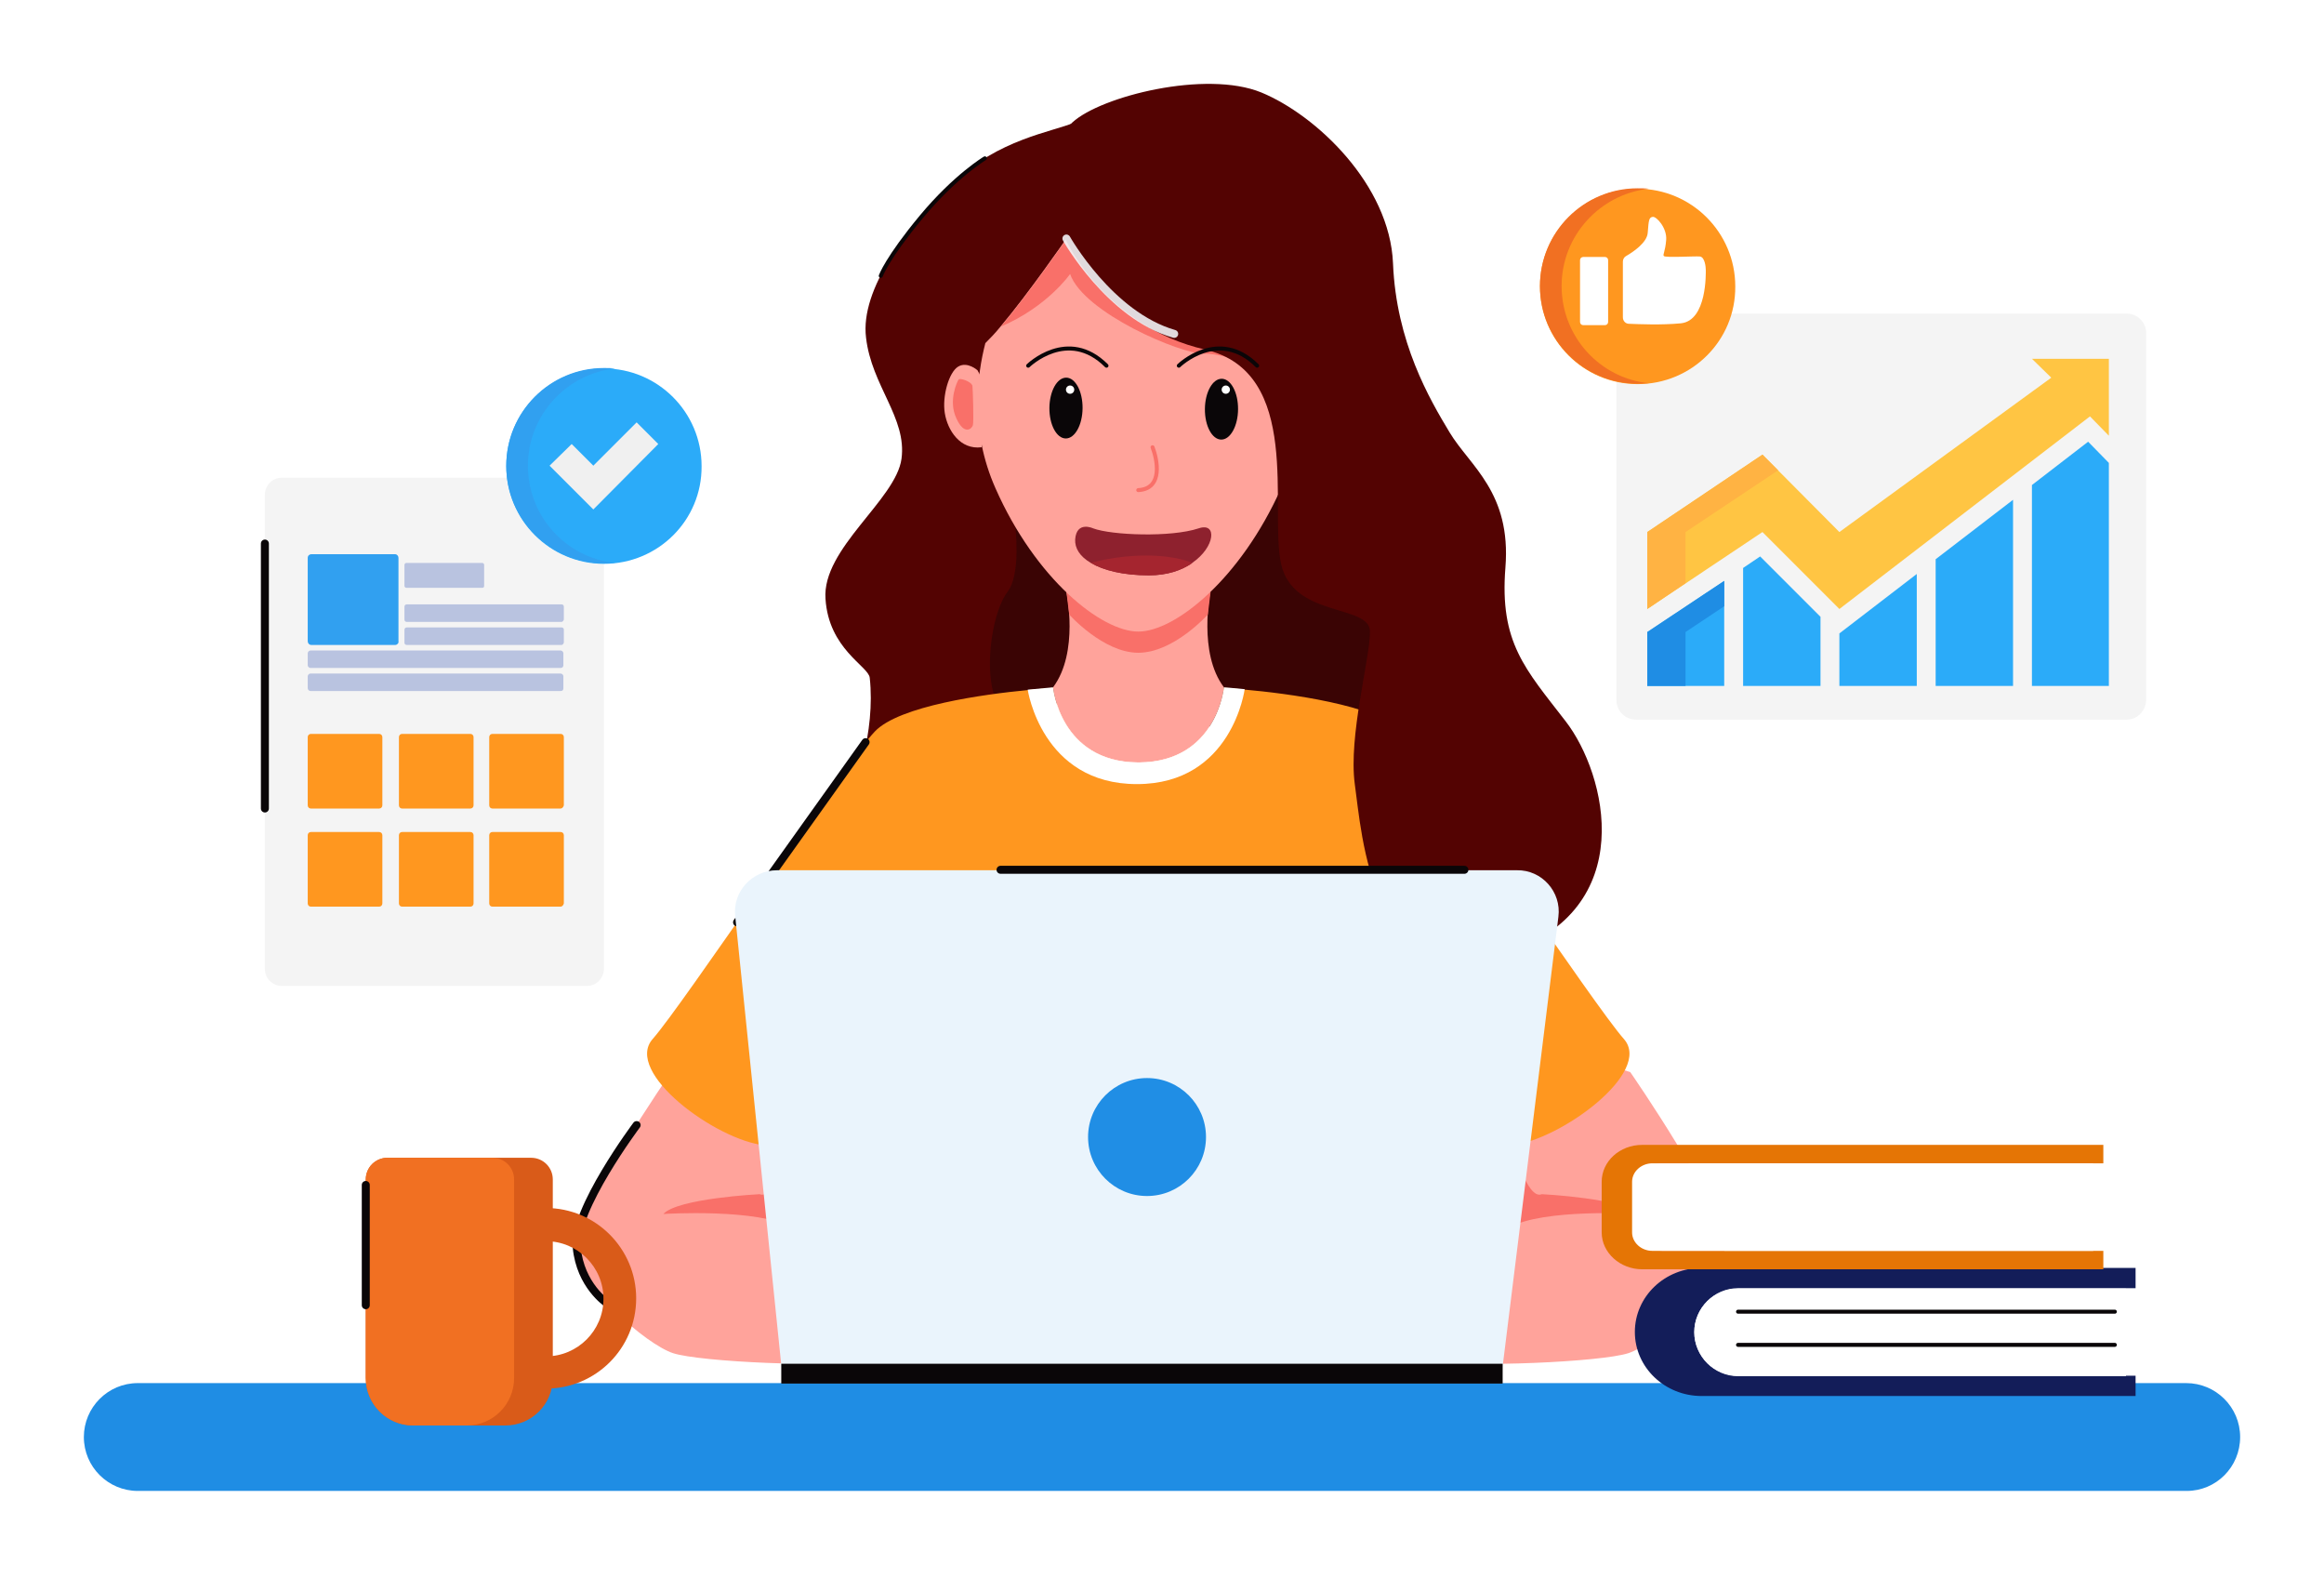 <svg width="582" height="395" viewBox="0 0 582 395" fill="none" xmlns="http://www.w3.org/2000/svg">
<g filter="url(#filter0_d)">
<path d="M146.973 242.832H70.604C68.182 242.832 66.336 240.871 66.336 238.564V119.858C66.336 117.436 68.297 115.59 70.604 115.59H146.973C149.395 115.59 151.241 117.551 151.241 119.858V238.448C151.241 240.871 149.395 242.832 146.973 242.832Z" fill="#F4F4F4"/>
<path d="M98.982 157.468H77.986C77.41 157.468 77.064 157.007 77.064 156.545V135.665C77.064 135.088 77.525 134.742 77.986 134.742H98.867C99.443 134.742 99.789 135.204 99.789 135.665V156.545C99.905 157.007 99.443 157.468 98.982 157.468Z" fill="#31A0F0"/>
<path d="M94.944 198.423H77.871C77.41 198.423 77.064 198.077 77.064 197.615V180.542C77.064 180.08 77.41 179.734 77.871 179.734H94.944C95.406 179.734 95.752 180.08 95.752 180.542V197.615C95.752 198.077 95.406 198.423 94.944 198.423Z" fill="#FF971F"/>
<path d="M117.786 198.423H100.713C100.251 198.423 99.905 198.077 99.905 197.615V180.542C99.905 180.08 100.251 179.734 100.713 179.734H117.786C118.248 179.734 118.594 180.08 118.594 180.542V197.615C118.594 198.077 118.248 198.423 117.786 198.423Z" fill="#FF971F"/>
<path d="M140.397 198.423H123.324C122.863 198.423 122.517 198.077 122.517 197.615V180.542C122.517 180.08 122.863 179.734 123.324 179.734H140.397C140.859 179.734 141.205 180.08 141.205 180.542V197.615C141.09 198.077 140.743 198.423 140.397 198.423Z" fill="#FF971F"/>
<path d="M94.944 222.987H77.871C77.41 222.987 77.064 222.641 77.064 222.18V205.106C77.064 204.645 77.41 204.299 77.871 204.299H94.944C95.406 204.299 95.752 204.645 95.752 205.106V222.18C95.752 222.641 95.406 222.987 94.944 222.987Z" fill="#FF971F"/>
<path d="M117.786 222.987H100.713C100.251 222.987 99.905 222.641 99.905 222.18V205.106C99.905 204.645 100.251 204.299 100.713 204.299H117.786C118.248 204.299 118.594 204.645 118.594 205.106V222.18C118.594 222.641 118.248 222.987 117.786 222.987Z" fill="#FF971F"/>
<path d="M140.397 222.987H123.324C122.863 222.987 122.517 222.641 122.517 222.18V205.106C122.517 204.645 122.863 204.299 123.324 204.299H140.397C140.859 204.299 141.205 204.645 141.205 205.106V222.18C141.09 222.641 140.743 222.987 140.397 222.987Z" fill="#FF971F"/>
<path d="M140.627 151.696H101.866C101.52 151.696 101.289 151.465 101.289 151.119V147.889C101.289 147.543 101.52 147.312 101.866 147.312H140.627C140.973 147.312 141.204 147.543 141.204 147.889V151.119C141.088 151.465 140.858 151.696 140.627 151.696Z" fill="#B9C3E0"/>
<path d="M120.785 143.161H101.751C101.52 143.161 101.289 142.93 101.289 142.7V137.393C101.289 137.162 101.52 136.932 101.751 136.932H120.785C121.016 136.932 121.246 137.162 121.246 137.393V142.7C121.246 143.046 121.016 143.161 120.785 143.161Z" fill="#B9C3E0"/>
<path d="M140.627 157.466H101.866C101.52 157.466 101.289 157.235 101.289 156.889V153.659C101.289 153.313 101.52 153.082 101.866 153.082H140.627C140.973 153.082 141.204 153.313 141.204 153.659V156.889C141.088 157.235 140.858 157.466 140.627 157.466Z" fill="#B9C3E0"/>
<path d="M140.396 163.235H77.756C77.41 163.235 77.064 162.889 77.064 162.543V159.544C77.064 159.198 77.41 158.852 77.756 158.852H140.396C140.742 158.852 141.088 159.198 141.088 159.544V162.543C141.088 162.889 140.858 163.235 140.396 163.235Z" fill="#B9C3E0"/>
<path d="M140.396 169.001H77.756C77.41 169.001 77.064 168.655 77.064 168.309V165.309C77.064 164.963 77.41 164.617 77.756 164.617H140.396C140.742 164.617 141.088 164.963 141.088 165.309V168.309C141.088 168.77 140.858 169.001 140.396 169.001Z" fill="#B9C3E0"/>
<path d="M298.557 144.197L303.402 182.266L354.852 183.535L361.197 140.044L321.744 90.67L298.557 144.197Z" fill="#3A0404"/>
<path d="M408.264 264.403C408.264 264.403 432.028 298.665 431.912 308.24C431.797 317.815 414.493 332.581 407.802 334.772C401.111 336.964 368.234 338.464 357.851 336.618C347.353 334.772 367.311 300.741 367.311 300.741L378.847 282.514L400.881 262.096L408.264 264.403Z" fill="#FFA39B"/>
<path d="M269.139 26.645C263.487 29.067 249.99 30.797 238.569 41.872C227.148 52.947 215.382 68.405 216.881 80.518C218.266 92.63 227.148 100.59 225.764 110.857C224.38 121.124 205.807 133.353 206.73 145.927C207.537 158.501 217.458 162.769 217.804 165.653C219.304 179.15 214.228 194.378 210.883 198.069C207.537 201.761 253.22 189.302 256.104 185.264C258.988 181.227 277.33 151.925 277.33 151.925L269.139 26.645Z" fill="#530302"/>
<path d="M386.114 294.967C386.114 294.967 406.648 296.005 410.224 299.927C410.224 299.927 386.46 298.427 377.808 303.388L378.846 282.623C378.73 282.623 382.422 296.582 386.114 294.967Z" fill="#F97069"/>
<path d="M168.084 264.403C168.084 264.403 144.32 298.665 144.435 308.24C144.55 317.815 161.854 332.581 168.545 334.772C175.236 336.964 208.114 338.464 218.496 336.618C228.994 334.772 209.037 300.741 209.037 300.741L197.501 282.514L175.467 262.096L168.084 264.403Z" fill="#FFA39B"/>
<path d="M190.233 294.967C190.233 294.967 169.699 296.005 166.123 299.927C166.123 299.927 189.887 298.427 198.539 303.388L197.501 282.623C197.616 282.623 193.925 296.582 190.233 294.967Z" fill="#F97069"/>
<path d="M254.258 127.932C254.258 127.932 255.758 139.698 252.297 144.197C248.836 148.696 246.529 161.617 248.836 169.692L260.949 172.922L270.524 162.194L273.062 137.045L254.258 127.932Z" fill="#3A0404"/>
<path d="M378.616 282.74C366.388 284.009 349.315 256.092 349.315 256.092L333.972 341.343H236.147L220.804 256.092C220.804 256.092 203.731 284.124 191.503 282.74C179.274 281.471 156.087 264.398 163.47 256.092C170.853 247.786 210.768 187.914 219.074 179.147C225.188 172.687 246.529 169.803 257.373 168.764C261.18 168.418 263.718 168.188 263.718 168.188C263.718 168.188 265.448 186.76 284.829 186.991H285.406C304.786 186.76 306.516 168.188 306.516 168.188C306.516 168.188 308.478 168.303 311.708 168.649C322.09 169.572 344.816 172.456 351.161 179.147C359.467 187.914 399.266 247.786 406.649 256.092C414.032 264.398 390.845 281.356 378.616 282.74Z" fill="#FF971F"/>
<path d="M306.515 168.075C306.515 168.075 304.785 186.648 285.404 186.878H284.828C265.447 186.648 263.717 168.075 263.717 168.075C270.292 159.307 267.062 144.195 267.062 144.195L285.058 150.194L303.055 144.195C303.17 144.195 299.94 159.423 306.515 168.075Z" fill="#FFA39B"/>
<path d="M324.742 88.711C324.742 88.711 327.28 86.404 329.587 87.788C331.895 89.172 333.625 95.171 332.933 99.439C332.125 103.708 329.126 108.668 323.704 107.976V90.672L324.742 88.711Z" fill="#FFA39B"/>
<path d="M326.012 92.633C326.242 91.479 329.242 90.556 329.472 91.018C329.818 91.479 332.126 96.324 330.049 100.708C328.088 105.092 326.127 103.361 325.896 102.438C325.666 101.516 325.781 93.787 326.012 92.633Z" fill="#F97069"/>
<path d="M302.478 149.848C302.478 149.848 293.941 159.423 285.059 159.423C276.291 159.423 267.755 149.848 267.755 149.848L267.062 144.195H303.17L302.478 149.848Z" fill="#F97069"/>
<path d="M320.821 118.242C310.669 140.967 294.288 154.118 285.059 154.118C275.831 154.118 259.334 140.967 249.298 118.242C242.838 103.706 244.683 89.978 246.76 81.903C247.798 80.865 249.182 79.481 250.567 77.75C257.488 69.56 267.063 55.716 267.063 55.716L269.255 52.025L272.831 51.333L275.831 50.756L285.059 48.91L313.207 54.563L320.821 74.635C320.821 74.635 322.667 78.442 323.936 84.441C324.166 85.364 324.397 86.517 324.512 87.556C324.628 88.248 324.743 89.055 324.859 89.748C324.974 90.555 325.089 91.478 325.089 92.401C325.666 99.784 324.974 108.897 320.821 118.242Z" fill="#FFA39B"/>
<path d="M310.048 98.475C310.084 94.27 308.254 90.845 305.96 90.826C303.667 90.806 301.778 94.199 301.742 98.404C301.706 102.609 303.536 106.034 305.83 106.053C308.123 106.073 310.012 102.68 310.048 98.475Z" fill="#0A0608"/>
<path d="M271.109 98.194C271.145 93.989 269.314 90.564 267.021 90.544C264.727 90.525 262.839 93.918 262.803 98.123C262.767 102.328 264.597 105.752 266.89 105.772C269.184 105.792 271.072 102.399 271.109 98.194Z" fill="#0A0608"/>
<path d="M257.488 87.555C257.488 87.555 267.409 77.865 277.099 87.555" stroke="#0A0608" stroke-miterlimit="10" stroke-linecap="round" stroke-linejoin="round"/>
<path d="M267.985 94.59C268.559 94.59 269.024 94.125 269.024 93.552C269.024 92.978 268.559 92.514 267.985 92.514C267.412 92.514 266.947 92.978 266.947 93.552C266.947 94.125 267.412 94.59 267.985 94.59Z" fill="white"/>
<path d="M306.977 94.59C307.55 94.59 308.015 94.125 308.015 93.552C308.015 92.978 307.55 92.514 306.977 92.514C306.403 92.514 305.938 92.978 305.938 93.552C305.938 94.125 306.403 94.59 306.977 94.59Z" fill="white"/>
<path d="M298.557 136.928L298.441 137.043C295.903 138.774 292.327 140.043 287.713 140.043C281.253 140.043 276.292 138.774 273.177 136.928C270.409 135.313 269.14 133.237 269.255 131.045C269.601 126.315 273.754 128.276 273.754 128.276C278.369 130.006 293.25 130.583 300.172 128.276C304.901 126.661 304.325 133.006 298.557 136.928Z" fill="#8E212E"/>
<path d="M244.798 88.707C244.798 88.707 242.26 86.4 239.953 87.784C237.646 89.168 235.915 95.167 236.607 99.436C237.299 103.704 240.414 108.664 245.836 107.972V90.668L244.798 88.707Z" fill="#FFA39B"/>
<path d="M243.529 92.629C243.298 91.475 240.299 90.552 240.068 91.014C239.722 91.475 237.415 96.32 239.491 100.704C241.453 105.088 243.414 103.357 243.644 102.435C243.875 101.512 243.644 93.783 243.529 92.629Z" fill="#F97069"/>
<path d="M329.588 88.246L325.204 89.63L324.973 89.746L321.859 90.668C321.859 90.668 307.554 84.324 301.555 84.554C295.672 84.67 271.331 74.287 267.986 64.597C267.986 64.597 262.333 72.788 250.682 77.748C257.603 69.558 267.178 55.714 267.178 55.714L269.37 52.023L272.946 51.331L275.945 50.754L324.051 84.554L324.627 85.016L329.588 88.246Z" fill="#F97069"/>
<path d="M264.409 48.678C265.217 56.176 277.214 77.864 301.786 83.516C326.358 89.169 317.821 123.546 320.82 137.159C323.82 150.771 343.085 147.195 343.085 154.116C343.085 161.038 337.663 180.188 339.278 192.301C341.008 204.298 343.315 245.943 377.001 234.753C410.801 223.563 402.264 189.763 392.113 176.612C381.961 163.461 375.501 156.885 377.001 138.081C378.5 119.278 368.118 112.702 363.042 104.281C357.966 95.86 349.66 81.67 348.853 61.944C348.045 42.217 329.588 24.798 315.86 19.145C302.017 13.493 275.714 20.068 268.562 26.644C261.41 33.219 264.409 48.678 264.409 48.678Z" fill="#530302"/>
<path d="M298.556 136.926L298.441 137.041C295.903 138.772 292.327 140.041 287.712 140.041C281.252 140.041 276.291 138.772 273.177 136.926C273.177 136.926 279.175 135.08 287.02 135.08C294.749 135.08 298.556 136.926 298.556 136.926Z" fill="#A5252F"/>
<path d="M311.707 168.54C311.707 168.54 308.592 192.304 284.712 192.304C260.833 192.304 257.372 168.655 257.372 168.655C261.179 168.309 263.717 168.078 263.717 168.078C263.717 168.078 265.447 186.651 284.828 186.882H285.405C304.785 186.651 306.515 168.078 306.515 168.078C306.515 168.078 308.477 168.193 311.707 168.54Z" fill="white"/>
<path d="M295.211 87.555C295.211 87.555 305.132 77.865 314.822 87.555" stroke="#0A0608" stroke-miterlimit="10" stroke-linecap="round" stroke-linejoin="round"/>
<path d="M288.635 107.975C289.788 110.974 291.403 118.357 285.059 118.703" stroke="#F97069" stroke-miterlimit="10" stroke-linecap="round"/>
<path d="M246.644 35.641C246.644 35.641 239.261 40.024 230.724 50.291C222.187 60.558 220.572 65.057 220.572 65.057" stroke="#0A0608" stroke-miterlimit="10" stroke-linecap="round" stroke-linejoin="round"/>
<path d="M216.766 181.803L184.58 226.908" stroke="#0A0608" stroke-width="2" stroke-miterlimit="10" stroke-linecap="round" stroke-linejoin="round"/>
<path opacity="0.88" d="M267.062 55.713C267.062 55.713 277.906 74.978 294.057 79.592" stroke="#F4F7FB" stroke-width="2" stroke-miterlimit="10" stroke-linecap="round"/>
<path d="M390.268 225.522L375.386 345.497L198.655 366.954L184.119 225.407C183.427 219.177 188.388 213.871 194.617 213.871H379.885C386.115 213.756 391.075 219.293 390.268 225.522Z" fill="#EAF4FC"/>
<path d="M547.618 369.262H34.497C27.114 369.262 21 363.263 21 355.765C21 348.382 26.999 342.268 34.497 342.268H547.503C554.886 342.268 561 348.266 561 355.765C561 363.263 555.001 369.262 547.618 369.262Z" fill="#1F8DE4"/>
<path d="M159.432 277.67C159.432 277.67 143.512 298.896 144.435 308.356C145.358 317.815 151.934 322.199 151.934 322.199" stroke="#0A0608" stroke-width="2" stroke-miterlimit="10" stroke-linecap="round" stroke-linejoin="round"/>
<path d="M250.566 213.756H366.734" stroke="#0A0608" stroke-width="2" stroke-miterlimit="10" stroke-linecap="round" stroke-linejoin="round"/>
<path d="M376.309 337.424H195.655V342.384H376.309V337.424Z" fill="#0A0608"/>
<path d="M287.251 295.429C295.407 295.429 302.018 288.818 302.018 280.663C302.018 272.507 295.407 265.896 287.251 265.896C279.096 265.896 272.485 272.507 272.485 280.663C272.485 288.818 279.096 295.429 287.251 295.429Z" fill="#208EE5"/>
<path d="M136.707 343.651C124.248 343.651 114.097 333.499 114.097 321.04C114.097 308.581 124.248 298.43 136.707 298.43C149.166 298.43 159.318 308.581 159.318 321.04C159.318 333.614 149.166 343.651 136.707 343.651ZM136.707 306.736C128.747 306.736 122.287 313.196 122.287 321.156C122.287 329.115 128.747 335.576 136.707 335.576C144.667 335.576 151.127 329.115 151.127 321.156C151.127 313.196 144.667 306.736 136.707 306.736Z" fill="#D95B19"/>
<path d="M138.437 291.277V340.998C138.437 347.573 133.13 352.88 126.555 352.88H103.483C96.907 352.88 91.601 347.573 91.601 340.998V291.277C91.601 288.278 94.023 285.855 97.022 285.855H133.015C136.014 285.855 138.437 288.278 138.437 291.277Z" fill="#D95B19"/>
<path d="M128.746 291.277V340.998C128.746 347.573 123.44 352.88 116.864 352.88H103.483C96.907 352.88 91.601 347.573 91.601 340.998V291.277C91.601 288.278 94.023 285.855 97.022 285.855H123.325C126.324 285.855 128.746 288.278 128.746 291.277Z" fill="#F17022"/>
<path d="M91.601 292.662V322.771" stroke="#0A0608" stroke-width="2" stroke-miterlimit="10" stroke-linecap="round" stroke-linejoin="round"/>
<path d="M532.622 176.152H409.648C406.995 176.152 404.803 173.96 404.803 171.307V79.365C404.803 76.711 406.995 74.519 409.648 74.519H532.622C535.275 74.519 537.467 76.711 537.467 79.365V171.307C537.351 173.96 535.275 176.152 532.622 176.152Z" fill="#F4F4F4"/>
<path d="M412.532 167.734H431.797V141.432L412.532 154.237V167.734Z" fill="#2BABF9"/>
<path d="M431.797 147.776V141.432L412.532 154.237V167.734H422.107V154.237L431.797 147.776Z" fill="#1F8DE4"/>
<path d="M436.527 138.193V167.725H455.908V150.421L440.796 135.309L436.527 138.193Z" fill="#2BABF9"/>
<path d="M460.638 167.732H480.018V139.699L460.638 154.581V167.732Z" fill="#2BABF9"/>
<path d="M484.748 167.73H504.129V121.125L484.748 136.006V167.73Z" fill="#2BABF9"/>
<path d="M508.857 117.43V167.727H528.123V111.893L522.931 106.586L508.857 117.43Z" fill="#2BABF9"/>
<path d="M523.393 100.244L460.637 148.465L441.372 129.2L412.532 148.465V129.2L441.372 109.819L460.637 129.2L513.703 90.554L508.858 85.824H528.123V105.089L523.393 100.244Z" fill="#FFC543"/>
<path d="M422.107 129.199L445.294 113.741L441.372 109.818L412.532 129.199V148.464L422.107 142.004V129.199Z" fill="#FFB343"/>
<path d="M424.298 329.465C424.298 332.464 425.567 335.233 427.528 337.194C429.49 339.155 432.258 340.424 435.258 340.424H534.813V345.5H426.144C416.915 345.5 409.417 338.347 409.417 329.465C409.417 320.582 416.915 313.43 426.144 313.43H534.813V318.506H435.258C429.259 318.506 424.298 323.466 424.298 329.465Z" fill="#131D59"/>
<path d="M532.391 318.506V340.54H435.258C432.259 340.54 429.49 339.271 427.529 337.31C425.568 335.348 424.299 332.58 424.299 329.58C424.299 323.466 429.259 318.621 435.258 318.621H532.391V318.506Z" fill="white"/>
<path d="M435.258 324.389H529.622" stroke="#0A0608" stroke-miterlimit="10" stroke-linecap="round" stroke-linejoin="round"/>
<path d="M435.258 332.695H529.622" stroke="#0A0608" stroke-miterlimit="10" stroke-linecap="round" stroke-linejoin="round"/>
<path d="M411.262 291.856V304.545C411.262 307.083 413.569 309.16 416.338 309.16H526.737V313.774H411.262C405.725 313.774 401.11 309.621 401.11 304.545V291.856C401.11 286.78 405.609 282.627 411.262 282.627H526.737V287.241H416.338C413.569 287.241 411.262 289.318 411.262 291.856Z" fill="#E57505"/>
<path d="M524.2 287.242V309.161H413.8C411.032 309.161 408.725 307.084 408.725 304.546V291.857C408.725 289.319 411.032 287.242 413.8 287.242H524.2Z" fill="white"/>
<path d="M151.241 137.155C137.744 137.155 126.785 126.196 126.785 112.698C126.785 99.201 137.744 88.242 151.241 88.242C164.739 88.242 175.698 99.201 175.698 112.698C175.813 126.196 164.854 137.155 151.241 137.155Z" fill="#2BABF9"/>
<path d="M132.207 112.585C132.207 100.011 141.782 89.629 154.01 88.244C153.087 88.129 152.164 88.129 151.241 88.129C137.744 88.129 126.785 99.088 126.785 112.585C126.785 126.082 137.744 137.042 151.241 137.042C152.164 137.042 153.087 136.926 154.01 136.926C141.782 135.657 132.207 125.275 132.207 112.585Z" fill="#31A0F0"/>
<path d="M410.11 92.166C396.613 92.166 385.653 81.207 385.653 67.71C385.653 54.213 396.613 43.254 410.11 43.254C423.607 43.254 434.566 54.213 434.566 67.71C434.681 81.207 423.722 92.166 410.11 92.166Z" fill="#FF971F"/>
<path d="M391.075 67.597C391.075 55.023 400.65 44.64 412.878 43.256C411.955 43.141 411.033 43.141 410.11 43.141C396.613 43.141 385.653 54.1 385.653 67.597C385.653 81.094 396.613 92.053 410.11 92.053C411.033 92.053 411.955 91.938 412.878 91.938C400.65 90.669 391.075 80.287 391.075 67.597Z" fill="#F17022"/>
<path d="M164.854 107.164L148.588 123.545L137.629 112.586L143.166 107.164L148.588 112.586L159.432 101.742L164.854 107.164Z" fill="#F0F0F0"/>
<path d="M406.417 75.443V61.484C406.417 60.907 406.763 60.331 407.225 60.1C408.84 59.177 412.531 56.755 412.646 54.217C412.877 50.986 412.993 50.41 413.915 50.294C414.838 50.179 417.492 53.063 417.261 56.062C417.03 59.062 416.338 59.754 416.684 60.1C417.03 60.561 424.413 60.1 425.682 60.215C426.951 60.331 427.182 62.869 427.182 63.561C427.182 64.253 427.528 76.25 420.952 76.942C416.107 77.404 410.57 77.173 407.917 77.058C407.109 77.058 406.417 76.366 406.417 75.443Z" fill="white"/>
<path d="M396.496 60.332H401.918C402.379 60.332 402.725 60.678 402.725 61.14V76.598C402.725 77.059 402.379 77.405 401.918 77.405H396.496C396.035 77.405 395.688 77.059 395.688 76.598V61.14C395.688 60.678 396.035 60.332 396.496 60.332Z" fill="white"/>
<path d="M66.336 132.08V198.412" stroke="#0A0608" stroke-width="2" stroke-miterlimit="10" stroke-linecap="round" stroke-linejoin="round"/>
</g>
<defs>
<filter id="filter0_d" x="0" y="0" width="582" height="394.262" filterUnits="userSpaceOnUse" color-interpolation-filters="sRGB">
<feFlood flood-opacity="0" result="BackgroundImageFix"/>
<feColorMatrix in="SourceAlpha" type="matrix" values="0 0 0 0 0 0 0 0 0 0 0 0 0 0 0 0 0 0 127 0"/>
<feMorphology radius="1" operator="dilate" in="SourceAlpha" result="effect1_dropShadow"/>
<feOffset dy="4"/>
<feGaussianBlur stdDeviation="10"/>
<feColorMatrix type="matrix" values="0 0 0 0 0 0 0 0 0 0 0 0 0 0 0 0 0 0 0.09 0"/>
<feBlend mode="normal" in2="BackgroundImageFix" result="effect1_dropShadow"/>
<feBlend mode="normal" in="SourceGraphic" in2="effect1_dropShadow" result="shape"/>
</filter>
</defs>
</svg>
